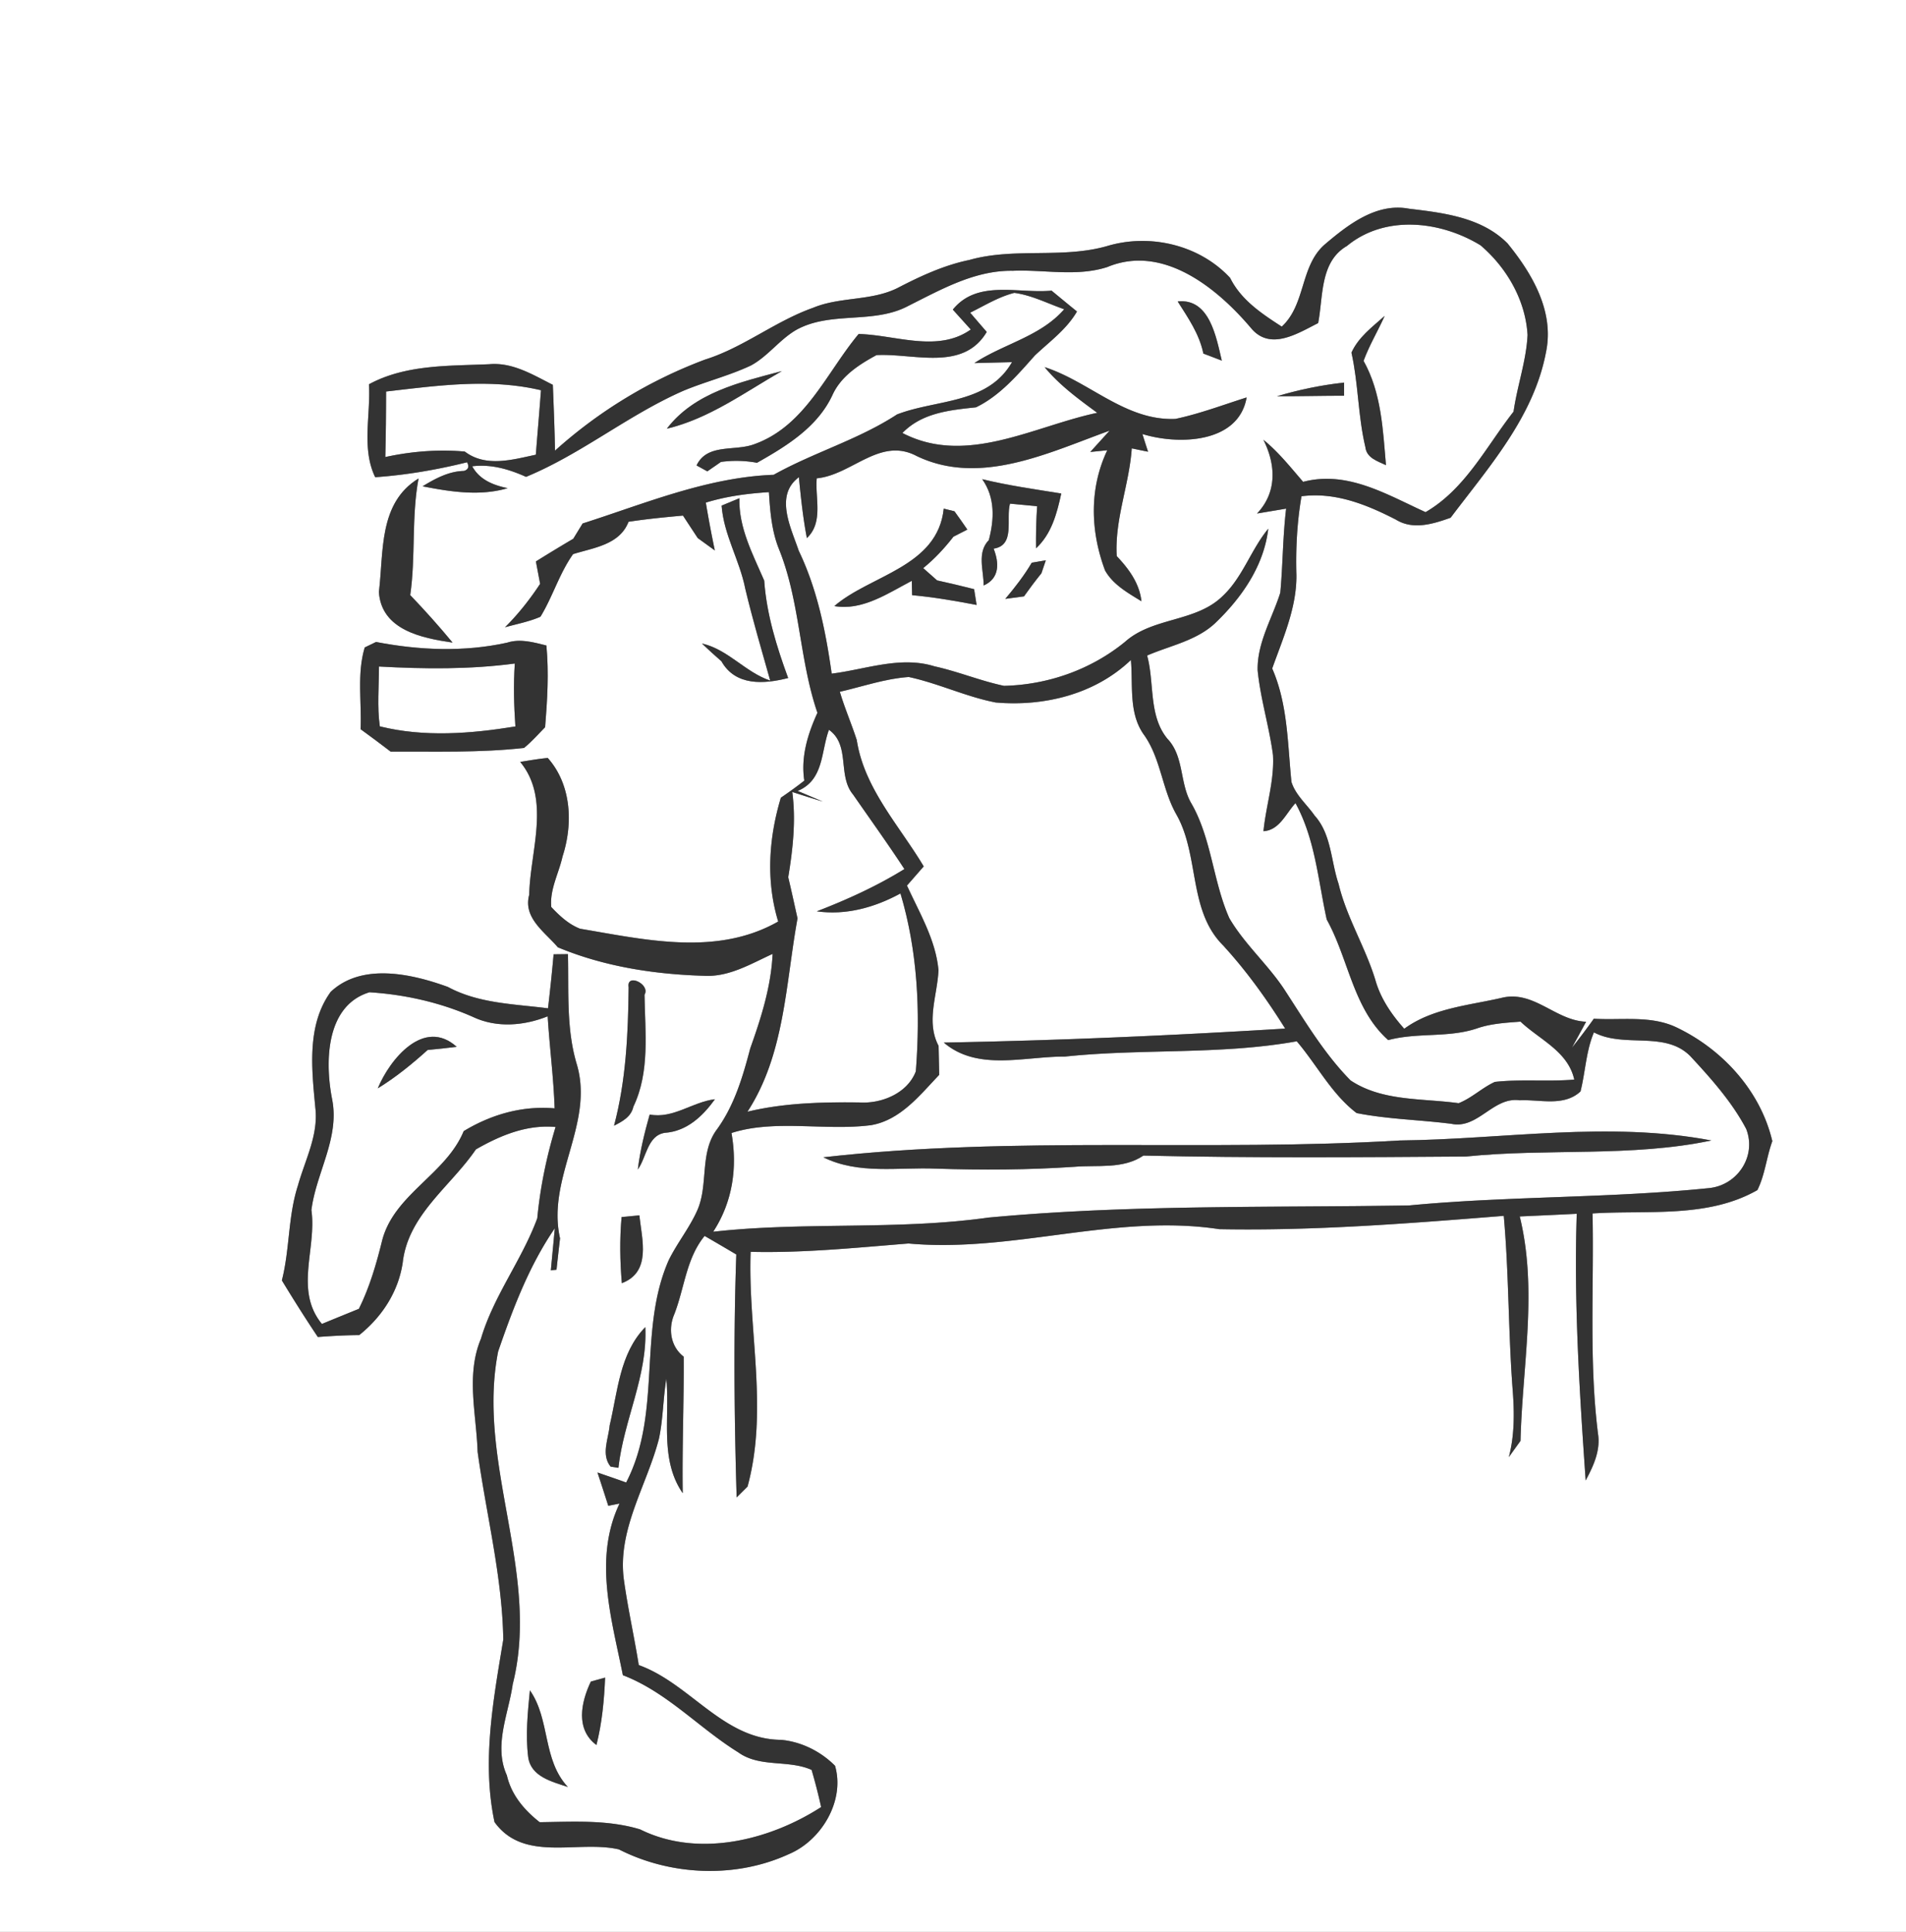 <svg width="296" height="300" viewBox="0 0 222 225" xmlns="http://www.w3.org/2000/svg">
  <rect x="0" y="0" width="222" height="225" fill="#808080" stroke="none"/>
  <g fill="#FFF">
    <path d="M0 0h222v225H0V0m154.35 28.43c-2.95 2.51-2.23 7.02-5.06 9.61-2.33-1.51-4.73-3.09-6.01-5.67-3.56-3.85-9.35-5.22-14.37-3.7-5.23 1.48-10.78.13-16.01 1.61-2.96.61-5.71 1.89-8.37 3.27-3.08 1.53-6.68.99-9.83 2.3-4.41 1.56-8.11 4.63-12.58 6.03a54.876 54.876 0 0 0-17.48 10.61c-.04-2.56-.15-5.11-.25-7.67-2.31-1.16-4.68-2.64-7.39-2.4-4.7.21-9.77.02-14.03 2.34.22 3.57-.89 7.49.73 10.82 3.6-.25 7.2-.87 10.7-1.74.27.52.15.86-.37 1.01-1.76.04-3.34.89-4.81 1.79 3.25.64 6.67 1.17 9.91.22-1.67-.35-3.27-.97-4.13-2.55 2.2-.28 4.31.35 6.27 1.23 6.49-2.68 11.94-7.24 18.36-10.04 2.58-1.07 5.3-1.74 7.83-2.93 1.98-1.07 3.33-3.01 5.27-4.14 4.03-2.24 9.02-.63 13.08-2.81 3.8-1.9 7.74-4.15 12.13-4.08 3.67-.16 7.46.72 11.04-.44 6.47-2.69 12.77 2.43 16.73 7.11 2.23 2.69 5.42.63 7.82-.58.6-3.1.19-7.15 3.35-8.98 4.45-3.67 10.91-2.92 15.56-.08 3.05 2.6 5.25 6.39 5.48 10.45-.15 3.03-1.21 5.93-1.63 8.92-3.19 4.08-5.62 9.02-10.25 11.71-4.52-2.05-9.1-4.88-14.26-3.53-1.47-1.7-2.87-3.48-4.63-4.9 1.47 2.91 1.6 6.13-.74 8.59l3.39-.57c-.39 3.25-.38 6.53-.68 9.79-.94 2.99-2.7 5.8-2.64 9.03.33 3.34 1.35 6.56 1.79 9.88.17 3.01-.82 5.9-1.11 8.87 1.86-.11 2.61-2.06 3.73-3.27 2.3 4.21 2.63 8.98 3.64 13.56 2.56 4.6 3.06 10.39 7.16 14.04 3.41-.92 7.04-.23 10.39-1.38 1.61-.55 3.33-.64 5.02-.77 2.23 2.11 5.54 3.46 6.26 6.75-3.08.26-6.18-.07-9.25.27-1.49.68-2.69 1.88-4.22 2.48-4.24-.59-8.87-.19-12.58-2.65-3.02-3.06-5.24-6.79-7.57-10.37-1.94-3.04-4.74-5.42-6.56-8.54-1.93-4.36-2.06-9.36-4.5-13.5-1.28-2.34-.78-5.37-2.71-7.39-2.22-2.71-1.48-6.49-2.36-9.69 2.66-1.15 5.69-1.71 7.88-3.73 3.1-2.95 5.72-6.68 6.23-11.04-2.02 2.44-2.97 5.65-5.31 7.84-3.13 3.07-8.12 2.43-11.38 5.34-3.97 3.24-8.98 5-14.09 5.12-2.75-.58-5.35-1.67-8.09-2.27-3.97-1.24-8.02.36-11.98.85-.69-4.91-1.68-9.83-3.84-14.32-.9-2.68-2.84-6.43.02-8.56.23 2.37.48 4.75.93 7.09 1.95-1.83.94-4.64 1.15-6.96 4.09-.38 7.36-4.88 11.65-2.59 7.4 3.54 15.4-.42 22.46-2.96-.56.62-1.69 1.86-2.25 2.48l1.98-.2c-2.12 4.46-1.97 9.43-.26 14 .93 1.66 2.67 2.62 4.24 3.59-.23-2.1-1.48-3.78-2.88-5.26-.25-4.29 1.46-8.31 1.75-12.55.47.1 1.42.3 1.9.39-.17-.51-.5-1.55-.66-2.06 4.17 1.29 11.21 1.12 12.14-4.26-2.75.87-5.46 1.9-8.29 2.5-5.81.25-10.02-4.35-15.24-6.03 1.73 2.1 3.95 3.72 6.13 5.32-7.38 1.55-15.26 6.22-22.69 2.35 2.29-2.35 5.48-2.66 8.57-2.99 2.78-1.35 4.83-3.76 6.85-6.03 1.72-1.63 3.69-3.03 4.91-5.13-1-.81-1.98-1.62-2.96-2.43-3.9.37-8.64-1.32-11.5 2.21.52.58 1.57 1.74 2.09 2.32-3.86 2.73-8.75.63-13.06.52-3.75 4.5-6.21 10.69-12.11 12.82-2.28.89-5.52-.13-6.77 2.49l1.26.69c.39-.28 1.19-.82 1.58-1.1 1.4-.19 2.8-.16 4.2.1 3.44-1.94 7.06-4.16 8.79-7.89 1-2.2 3.08-3.54 5.13-4.65 4.31-.24 10.08 1.95 12.84-2.7-.49-.56-1.45-1.68-1.93-2.24 1.68-.83 3.3-1.84 5.14-2.31 2.03.27 3.89 1.24 5.81 1.91-2.77 3.18-7.05 4.02-10.46 6.27 1.1-.03 3.29-.08 4.38-.11-2.82 4.92-8.8 4.31-13.39 6.09-4.5 2.94-9.7 4.42-14.37 7.03-7.74.29-14.96 3.34-22.25 5.67l-1.09 1.78c-1.46.86-2.91 1.74-4.35 2.64.12.66.37 1.96.49 2.61-1.2 1.82-2.55 3.53-4.09 5.06 1.38-.39 2.81-.65 4.13-1.23 1.43-2.34 2.2-5.04 3.8-7.29 2.38-.75 5.42-1.08 6.46-3.77 2.1-.32 4.22-.53 6.34-.72.43.66 1.29 1.97 1.72 2.62l1.99 1.44a133.1 133.1 0 0 1-1.05-5.57c2.39-.74 4.86-1.06 7.35-1.22.14 2.24.32 4.51 1.16 6.61 2.48 6.12 2.36 12.88 4.49 19.09-1.13 2.48-1.95 5.13-1.53 7.9-.88.7-1.8 1.35-2.73 1.99-1.41 4.68-1.75 9.69-.31 14.42-7.15 4.07-15.46 2.12-23.07.84-1.33-.51-2.4-1.51-3.36-2.53-.2-2.03.88-3.93 1.31-5.88 1.24-3.81 1.05-8.36-1.72-11.48-1.08.1-2.14.29-3.21.46 3.6 4.36 1.15 10.39 1.05 15.47-.74 2.71 1.83 4.34 3.33 6.12 5.39 2.25 11.24 3.15 17.04 3.32 2.9.16 5.44-1.39 7.98-2.55-.18 3.82-1.34 7.45-2.61 11.02-.87 3.31-1.85 6.64-3.89 9.44-2.01 2.7-.97 6.35-2.24 9.33-.9 2.07-2.36 3.85-3.36 5.88-3.63 8.24-.74 17.76-4.96 25.9-1.11-.41-2.23-.78-3.34-1.17.32.97.95 2.91 1.26 3.88l1.31-.26c-3.06 6.44-.92 13.43.39 19.99 5.13 1.97 8.85 6.14 13.43 8.98 2.52 1.82 5.83.83 8.55 2.05.42 1.43.79 2.87 1.11 4.33-6.05 3.9-14.35 5.94-21.08 2.6-3.78-1.15-7.8-.89-11.7-.84-1.8-1.41-3.3-3.18-3.82-5.45-1.57-3.47.18-7.12.68-10.62 3.26-12.96-4.26-25.76-1.7-38.75 1.71-4.97 3.61-10 6.6-14.35-.11 1.23-.35 3.68-.46 4.9l.66-.08c.13-1.22.27-2.44.41-3.65-1.59-7.01 3.98-13.29 1.97-20.21-1.27-4.18-.94-8.58-1.05-12.89l-1.67.02c-.18 2.1-.41 4.2-.65 6.29-3.96-.51-8.06-.55-11.66-2.49-4.23-1.54-10.03-2.84-13.65.57-2.82 3.88-2.21 9.02-1.79 13.52.37 3.17-1.2 6.06-2.03 9.04-1.16 3.58-.94 7.41-1.87 11.05 1.35 2.22 2.74 4.43 4.19 6.59 1.6-.12 3.21-.21 4.82-.22 2.66-2.13 4.57-5.06 5.07-8.47.64-5.56 5.58-8.84 8.52-13.16 2.85-1.63 5.92-2.91 9.28-2.61-1.05 3.47-1.79 7.02-2.13 10.63-1.79 4.86-5.08 9.03-6.56 14.03-1.77 4.2-.53 8.79-.39 13.17 1 7.28 2.87 14.5 2.99 21.87-1.15 6.99-2.52 14.2-1.02 21.26 3.43 4.75 9.69 2.07 14.49 3.18 6.03 3.07 13.58 3.4 19.77.56 3.83-1.6 6.58-6.24 5.4-10.3-1.66-1.67-3.9-2.79-6.26-3.02-6.77-.03-10.6-6.55-16.6-8.71-.53-3.31-1.27-6.59-1.73-9.91-.8-5.86 2.69-11.02 4.09-16.49.48-2.29.47-4.64.85-6.95.43 4.46-.81 9.4 1.91 13.33-.08-5.3.15-10.6.11-15.9-1.53-1.18-1.82-3.23-1.1-4.92 1.2-3.06 1.39-6.52 3.54-9.14 1.23.71 2.46 1.43 3.69 2.16-.33 9.42-.24 18.87.04 28.29l1.27-1.26c2.45-8.98.03-18.22.36-27.34 6.15.15 12.27-.48 18.39-.97 12.13 1.11 24.09-3.51 36.19-1.67 11.07.21 22.12-.67 33.14-1.55.61 6.8.52 13.63 1.05 20.44.19 2.56.2 5.16-.46 7.66.45-.63.9-1.26 1.36-1.89.21-8.7 2.02-17.56-.09-26.14 2.21-.1 4.43-.2 6.64-.31-.34 10.37.32 20.73 1.04 31.06.89-1.66 1.74-3.47 1.44-5.41-1.07-8.53-.46-17.13-.64-25.69 6.4-.41 13.39.59 19.2-2.72.89-1.79 1.06-3.83 1.74-5.7-1.39-5.91-5.88-10.78-11.31-13.32-2.97-1.34-6.33-.74-9.48-.94-.82 1.15-1.67 2.28-2.55 3.38.41-.76 1.24-2.27 1.65-3.03-3.58-.13-6.11-3.73-9.88-2.77-3.83.88-8.04 1.2-11.3 3.59-1.48-1.66-2.77-3.54-3.37-5.7-1.17-3.83-3.35-7.27-4.28-11.18-.9-2.65-.83-5.78-2.79-7.95-.9-1.3-2.22-2.38-2.7-3.92-.45-4.44-.42-9.05-2.24-13.21 1.25-3.52 2.85-7.05 2.82-10.86-.09-3.08.07-6.16.59-9.2 3.93-.51 7.56.96 10.98 2.71 2.01 1.25 4.34.52 6.39-.21 4.46-5.92 9.69-11.76 11.11-19.29.99-4.73-1.61-9.14-4.48-12.66-3-3.03-7.44-3.56-11.47-4.04-3.78-.72-7.07 1.83-9.77 4.12m-17.18 6.68c1.21 1.91 2.53 3.8 2.99 6.07.54.2 1.61.61 2.15.82-.65-2.7-1.41-7.29-5.14-6.89m20.24 5.96c.81 3.63.76 7.39 1.62 11 .15 1.29 1.42 1.63 2.4 2.11-.36-4.16-.53-8.43-2.61-12.15.67-1.82 1.67-3.48 2.46-5.24-1.43 1.28-3.06 2.48-3.87 4.28m-79.74 8.86c4.93-1.17 9.07-4.24 13.4-6.71-4.84 1.29-10.19 2.5-13.4 6.71m71.07-3.78c2.6.01 5.2-.06 7.81-.06v-1.53c-2.64.29-5.26.83-7.81 1.59m-34.34 9.66c1.52 2.13 1.41 4.69.77 7.1-1.41 1.45-.59 3.53-.6 5.28 1.87-.82 1.82-2.62 1.16-4.29 2.56-.37 1.41-3.5 1.91-5.24.79.07 2.37.22 3.16.3-.11 1.63-.15 3.26-.13 4.9 1.82-1.68 2.43-4.06 2.94-6.38-3.08-.5-6.17-.93-9.21-1.67M44.13 68.95c.3 4.44 5.02 5.37 8.58 5.89a99.711 99.711 0 0 0-4.93-5.53c.65-4.5.13-9.08.97-13.58-4.68 2.86-4.04 8.54-4.62 13.22m39.92-10.06c.25 3.4 2.1 6.36 2.75 9.66.86 3.61 1.91 7.16 2.91 10.72-2.91-.98-4.92-3.64-7.95-4.32.74.71 1.5 1.4 2.27 2.07 1.64 2.91 4.97 2.66 7.77 1.95-1.35-3.68-2.51-7.43-2.79-11.35-1.32-3.07-2.98-6.13-2.89-9.59-.52.21-1.55.64-2.07.86m25.87.35c-.71 6.81-8.57 7.73-12.74 11.35 3.26.57 6.26-1.5 9.02-2.94l.04 1.67c2.52.23 5.02.66 7.51 1.14-.07-.46-.22-1.38-.29-1.84-1.43-.36-2.87-.71-4.31-1.02-.54-.48-1.08-.96-1.62-1.43 1.32-1.07 2.48-2.32 3.52-3.66.41-.21 1.22-.62 1.62-.83-.49-.72-.99-1.43-1.5-2.13-.31-.08-.94-.23-1.25-.31m10.25 6.3c-.88 1.5-1.96 2.88-3.08 4.21.54-.07 1.63-.22 2.18-.29.65-.92 1.32-1.81 2.03-2.69.13-.38.38-1.13.51-1.51l-1.64.28m-77.69 9.87c-.92 3.06-.34 6.36-.48 9.52 1.18.86 2.35 1.73 3.5 2.61 5.18-.03 10.39.15 15.54-.43.89-.73 1.65-1.59 2.45-2.41.26-3.17.45-6.35.15-9.52-1.5-.37-3.04-.82-4.57-.33-5.03 1.11-10.25.89-15.27-.08l-1.32.64m30.74 39.58c-.06 5.42-.3 10.84-1.7 16.12.97-.49 2-1.04 2.25-2.21 1.95-4.07 1.36-8.68 1.3-13.04.72-1.22-2.13-2.58-1.85-.87m2.45 14.82c-.59 2.1-1.12 4.22-1.38 6.4 1.02-1.43 1.12-3.95 3.14-4.27 2.56-.17 4.43-1.94 5.84-3.91-2.63.31-4.85 2.3-7.6 1.78m-3.27 11.94c-.23 2.56-.19 5.14.03 7.7 3.46-1.31 2.34-5.06 2.04-7.9l-2.07.2m-1.39 24.27c-.14 1.58-1.02 3.39.11 4.8.22.03.68.11.91.14.62-5.56 3.41-10.72 3.13-16.39-2.99 3.06-3.21 7.51-4.15 11.45m-2.19 29.83c-1.14 2.39-1.82 5.56.65 7.39.65-2.57.9-5.21 1.01-7.85-.41.11-1.24.34-1.66.46m-7.1 1.02c-.25 2.57-.52 5.19-.2 7.77.31 2.3 2.79 2.87 4.62 3.49-2.98-3.2-2.03-7.84-4.42-11.26z"/>
    <path d="M44.97 45.6c5.99-.69 12.07-1.56 18.04-.15-.18 2.5-.41 5-.6 7.51-2.73.58-5.82 1.5-8.28-.37-3.1-.27-6.22-.02-9.25.64.06-2.54.09-5.09.09-7.63zM115.98 81.82c5.64.49 11.57-.96 15.74-4.95.27 2.97-.31 6.28 1.6 8.82 1.93 2.8 2.05 6.37 3.77 9.3 2.62 4.76 1.32 11.1 5.38 15.13 2.73 2.98 5.08 6.26 7.22 9.68-13.24.81-26.5 1.39-39.76 1.63 3.94 3.37 9.4 1.6 14.09 1.63 8.98-.95 18.13-.18 27.02-1.78 2.35 2.75 4.06 6.15 6.97 8.36 3.64.72 7.36.78 11.03 1.25 3.09.66 4.87-3.17 7.95-2.74 2.36-.12 5.15.78 7.1-1.03.57-2.29.64-4.69 1.56-6.88 3.53 1.87 8.24-.23 11.22 2.76 2.42 2.61 4.85 5.32 6.52 8.49 1.23 3.17-1.01 6.56-4.34 6.89-11.62 1.19-23.34.91-34.97 2.02-16.32.26-32.68-.11-48.95 1.41-10.63 1.5-21.42.46-32.06 1.65 2.26-3.46 2.84-7.48 2.13-11.5 5.09-1.63 10.89-.22 16.24-.91 3.44-.58 5.69-3.49 7.95-5.86-.01-.85-.05-2.53-.07-3.38-1.49-2.83-.14-5.86-.01-8.81-.32-3.54-2.22-6.68-3.67-9.86.65-.74 1.3-1.49 1.95-2.23-2.84-4.76-6.93-9.07-7.8-14.72-.61-1.89-1.41-3.72-1.97-5.62 2.66-.61 5.29-1.53 8.03-1.72 3.45.74 6.66 2.3 10.13 2.97m47.07 51.01c-22.36 1.33-44.85-.57-67.15 1.96 4.1 2.03 8.71 1.14 13.1 1.32 5.37.18 10.74.15 16.1-.21 2.72-.24 5.68.31 8.08-1.31 12.52.29 25.06.2 37.58.11 9.49-.98 19.24.1 28.57-1.87-12.01-2.28-24.19-.13-36.28 0zM44.14 77.63c5.27.29 10.57.35 15.82-.35-.16 2.44-.1 4.89.07 7.33-5.2.85-10.64 1.27-15.79-.01-.33-2.31-.1-4.65-.1-6.97z"/>
    <path d="M96.55 85c2.53 1.79.97 5.34 2.81 7.54 2 2.89 4.06 5.74 5.98 8.68-3.22 1.99-6.67 3.56-10.2 4.92 3.4.49 6.77-.46 9.74-2.08 2.01 6.73 2.33 13.76 1.79 20.72-.97 2.56-4.02 3.81-6.64 3.62-4.35-.05-8.72.06-12.97 1.08 4.36-6.7 4.44-14.91 5.83-22.52-.36-1.6-.7-3.2-1.08-4.79.54-3.28.91-6.61.47-9.93 1.18.39 2.37.76 3.56 1.12l-2.93-1.24c3.07-1.28 2.7-4.58 3.64-7.12zM38.68 128.01c-.85-4.33-.74-10.9 4.35-12.44 4.15.26 8.31 1.2 12.12 2.9 2.73 1.27 5.9 1 8.64-.1.22 3.58.69 7.13.81 10.72-3.77-.33-7.38.71-10.59 2.65-2.07 5.02-8 7.29-9.47 12.62-.68 2.77-1.47 5.52-2.74 8.08-1.44.58-2.88 1.17-4.31 1.76-3.23-3.94-.58-8.78-1.22-13.27.55-4.35 3.32-8.38 2.41-12.92m5.32-1.25c2.09-1.28 3.99-2.83 5.81-4.47 1.13-.1 2.26-.23 3.38-.37-3.81-3.42-7.77 1.42-9.19 4.84z"/>
  </g>
  <g fill="#333">
    <path d="M154.35 28.43c2.7-2.29 5.99-4.84 9.77-4.12 4.03.48 8.47 1.01 11.47 4.04 2.87 3.52 5.47 7.93 4.48 12.66-1.42 7.53-6.65 13.37-11.11 19.29-2.05.73-4.38 1.46-6.39.21-3.42-1.75-7.05-3.22-10.98-2.71-.52 3.04-.68 6.12-.59 9.2.03 3.81-1.57 7.34-2.82 10.86 1.82 4.16 1.79 8.77 2.24 13.21.48 1.54 1.8 2.62 2.7 3.92 1.96 2.17 1.89 5.3 2.79 7.95.93 3.91 3.11 7.35 4.28 11.18.6 2.16 1.89 4.04 3.37 5.7 3.26-2.39 7.47-2.71 11.3-3.59 3.77-.96 6.3 2.64 9.88 2.77-.41.76-1.24 2.27-1.65 3.03.88-1.1 1.73-2.23 2.55-3.38 3.15.2 6.51-.4 9.48.94 5.43 2.54 9.92 7.41 11.31 13.32-.68 1.87-.85 3.91-1.74 5.7-5.81 3.31-12.8 2.31-19.2 2.72.18 8.56-.43 17.16.64 25.69.3 1.94-.55 3.75-1.44 5.41-.72-10.33-1.38-20.69-1.04-31.06-2.21.11-4.43.21-6.64.31 2.11 8.58.3 17.44.09 26.14-.46.63-.91 1.26-1.36 1.89.66-2.5.65-5.1.46-7.66-.53-6.81-.44-13.64-1.05-20.44-11.02.88-22.07 1.76-33.14 1.55-12.1-1.84-24.06 2.78-36.19 1.67-6.12.49-12.24 1.12-18.39.97-.33 9.12 2.09 18.36-.36 27.34l-1.27 1.26c-.28-9.42-.37-18.87-.04-28.29-1.23-.73-2.46-1.45-3.69-2.16-2.15 2.62-2.34 6.08-3.54 9.14-.72 1.69-.43 3.74 1.1 4.92.04 5.3-.19 10.6-.11 15.9-2.72-3.93-1.48-8.87-1.91-13.33-.38 2.31-.37 4.66-.85 6.95-1.4 5.47-4.89 10.63-4.09 16.49.46 3.32 1.2 6.6 1.73 9.91 6 2.16 9.83 8.68 16.6 8.71 2.36.23 4.6 1.35 6.26 3.02 1.18 4.06-1.57 8.7-5.4 10.3-6.19 2.84-13.74 2.51-19.77-.56-4.8-1.11-11.06 1.57-14.49-3.18-1.5-7.06-.13-14.27 1.02-21.26-.12-7.37-1.99-14.59-2.99-21.87-.14-4.38-1.38-8.97.39-13.17 1.48-5 4.77-9.17 6.56-14.03.34-3.61 1.08-7.16 2.13-10.63-3.36-.3-6.43.98-9.28 2.61-2.94 4.32-7.88 7.6-8.52 13.16-.5 3.41-2.41 6.34-5.07 8.47-1.61.01-3.22.1-4.82.22-1.45-2.16-2.84-4.37-4.19-6.59.93-3.64.71-7.47 1.87-11.05.83-2.98 2.4-5.87 2.03-9.04-.42-4.5-1.03-9.64 1.79-13.52 3.62-3.41 9.42-2.11 13.65-.57 3.6 1.94 7.7 1.98 11.66 2.49.24-2.09.47-4.19.65-6.29l1.67-.02c.11 4.31-.22 8.71 1.05 12.89 2.01 6.92-3.56 13.2-1.97 20.21-.14 1.21-.28 2.43-.41 3.65l-.66.08c.11-1.22.35-3.67.46-4.9-2.99 4.35-4.89 9.38-6.6 14.35-2.56 12.99 4.96 25.79 1.7 38.75-.5 3.5-2.25 7.15-.68 10.62.52 2.27 2.02 4.04 3.82 5.45 3.9-.05 7.92-.31 11.7.84 6.73 3.34 15.03 1.3 21.08-2.6-.32-1.46-.69-2.9-1.11-4.33-2.72-1.22-6.03-.23-8.55-2.05-4.58-2.84-8.3-7.01-13.43-8.98-1.31-6.56-3.45-13.55-.39-19.99l-1.31.26c-.31-.97-.94-2.91-1.26-3.88 1.11.39 2.23.76 3.34 1.17 4.22-8.14 1.33-17.66 4.96-25.9 1-2.03 2.46-3.81 3.36-5.88 1.27-2.98.23-6.63 2.24-9.33 2.04-2.8 3.02-6.13 3.89-9.44 1.27-3.57 2.43-7.2 2.61-11.02-2.54 1.16-5.08 2.71-7.98 2.55-5.8-.17-11.65-1.07-17.04-3.32-1.5-1.78-4.07-3.41-3.33-6.12.1-5.08 2.55-11.11-1.05-15.47 1.07-.17 2.13-.36 3.21-.46 2.77 3.12 2.96 7.67 1.72 11.48-.43 1.95-1.51 3.85-1.31 5.88.96 1.02 2.03 2.02 3.36 2.53 7.61 1.28 15.92 3.23 23.07-.84-1.44-4.73-1.1-9.74.31-14.42.93-.64 1.85-1.29 2.73-1.99-.42-2.77.4-5.42 1.53-7.9-2.13-6.21-2.01-12.97-4.49-19.09-.84-2.1-1.02-4.37-1.16-6.61-2.49.16-4.96.48-7.35 1.22.31 1.86.66 3.72 1.05 5.57l-1.99-1.44c-.43-.65-1.29-1.96-1.72-2.62-2.12.19-4.24.4-6.34.72-1.04 2.69-4.08 3.02-6.46 3.77-1.6 2.25-2.37 4.95-3.8 7.29-1.32.58-2.75.84-4.13 1.23 1.54-1.53 2.89-3.24 4.09-5.06-.12-.65-.37-1.95-.49-2.61 1.44-.9 2.89-1.78 4.35-2.64l1.09-1.78c7.29-2.33 14.51-5.38 22.25-5.67 4.67-2.61 9.87-4.09 14.37-7.03 4.59-1.78 10.57-1.17 13.39-6.09-1.09.03-3.28.08-4.38.11 3.41-2.25 7.69-3.09 10.46-6.27-1.92-.67-3.78-1.64-5.81-1.91-1.84.47-3.46 1.48-5.14 2.31.48.56 1.44 1.68 1.93 2.24-2.76 4.65-8.53 2.46-12.84 2.7-2.05 1.11-4.13 2.45-5.13 4.65-1.73 3.73-5.35 5.95-8.79 7.89-1.4-.26-2.8-.29-4.2-.1-.39.28-1.19.82-1.58 1.1l-1.26-.69c1.25-2.62 4.49-1.6 6.77-2.49 5.9-2.13 8.36-8.32 12.11-12.82 4.31.11 9.2 2.21 13.06-.52-.52-.58-1.57-1.74-2.09-2.32 2.86-3.53 7.6-1.84 11.5-2.21.98.81 1.96 1.62 2.96 2.43-1.22 2.1-3.19 3.5-4.91 5.13-2.02 2.27-4.07 4.68-6.85 6.03-3.09.33-6.28.64-8.57 2.99 7.43 3.87 15.31-.8 22.69-2.35-2.18-1.6-4.4-3.22-6.13-5.32 5.22 1.68 9.43 6.28 15.24 6.03 2.83-.6 5.54-1.63 8.29-2.5-.93 5.38-7.97 5.55-12.14 4.26.16.51.49 1.55.66 2.06-.48-.09-1.43-.29-1.9-.39-.29 4.24-2 8.26-1.75 12.55 1.4 1.48 2.65 3.16 2.88 5.26-1.57-.97-3.31-1.93-4.24-3.59-1.71-4.57-1.86-9.54.26-14l-1.98.2c.56-.62 1.69-1.86 2.25-2.48-7.06 2.54-15.06 6.5-22.46 2.96-4.29-2.29-7.56 2.21-11.65 2.59-.21 2.32.8 5.13-1.15 6.96-.45-2.34-.7-4.72-.93-7.09-2.86 2.13-.92 5.88-.02 8.56 2.16 4.49 3.15 9.41 3.84 14.32 3.96-.49 8.01-2.09 11.98-.85 2.74.6 5.34 1.69 8.09 2.27 5.11-.12 10.12-1.88 14.09-5.12 3.26-2.91 8.25-2.27 11.38-5.34 2.34-2.19 3.29-5.4 5.31-7.84-.51 4.36-3.13 8.09-6.23 11.04-2.19 2.02-5.22 2.58-7.88 3.73.88 3.2.14 6.98 2.36 9.69 1.93 2.02 1.43 5.05 2.71 7.39 2.44 4.14 2.57 9.14 4.5 13.5 1.82 3.12 4.62 5.5 6.56 8.54 2.33 3.58 4.55 7.31 7.57 10.37 3.71 2.46 8.34 2.06 12.58 2.65 1.53-.6 2.73-1.8 4.22-2.48 3.07-.34 6.17-.01 9.25-.27-.72-3.29-4.03-4.64-6.26-6.75-1.69.13-3.41.22-5.02.77-3.35 1.15-6.98.46-10.39 1.38-4.1-3.65-4.6-9.44-7.16-14.04-1.01-4.58-1.34-9.35-3.64-13.56-1.12 1.21-1.87 3.16-3.73 3.27.29-2.97 1.28-5.86 1.11-8.87-.44-3.32-1.46-6.54-1.79-9.88-.06-3.23 1.7-6.04 2.64-9.03.3-3.26.29-6.54.68-9.79l-3.39.57c2.34-2.46 2.21-5.68.74-8.59 1.76 1.42 3.16 3.2 4.63 4.9 5.16-1.35 9.74 1.48 14.26 3.53 4.63-2.69 7.06-7.63 10.25-11.71.42-2.99 1.48-5.89 1.63-8.92-.23-4.06-2.43-7.85-5.48-10.45-4.65-2.84-11.11-3.59-15.56.08-3.16 1.83-2.75 5.88-3.35 8.98-2.4 1.21-5.59 3.27-7.82.58-3.96-4.68-10.26-9.8-16.73-7.11-3.58 1.16-7.37.28-11.04.44-4.39-.07-8.33 2.18-12.13 4.08-4.06 2.18-9.05.57-13.08 2.81-1.94 1.13-3.29 3.07-5.27 4.14-2.53 1.19-5.25 1.86-7.83 2.93-6.42 2.8-11.87 7.36-18.36 10.04-1.96-.88-4.07-1.51-6.27-1.23.86 1.58 2.46 2.2 4.13 2.55-3.24.95-6.66.42-9.91-.22 1.47-.9 3.05-1.75 4.81-1.79.52-.15.64-.49.37-1.01-3.5.87-7.1 1.49-10.7 1.74-1.62-3.33-.51-7.25-.73-10.82 4.26-2.32 9.33-2.13 14.03-2.34 2.71-.24 5.08 1.24 7.39 2.4.1 2.56.21 5.11.25 7.67a54.876 54.876 0 0 1 17.48-10.61c4.47-1.4 8.17-4.47 12.58-6.03 3.15-1.31 6.75-.77 9.83-2.3 2.66-1.38 5.41-2.66 8.37-3.27 5.23-1.48 10.78-.13 16.01-1.61 5.02-1.52 10.81-.15 14.37 3.7 1.28 2.58 3.68 4.16 6.01 5.67 2.83-2.59 2.11-7.1 5.06-9.61M44.97 45.6c0 2.54-.03 5.09-.09 7.63 3.03-.66 6.15-.91 9.25-.64 2.46 1.87 5.55.95 8.28.37.19-2.51.42-5.01.6-7.51-5.97-1.41-12.05-.54-18.04.15m71.01 36.22c-3.47-.67-6.68-2.23-10.13-2.97-2.74.19-5.37 1.11-8.03 1.72.56 1.9 1.36 3.73 1.97 5.62.87 5.65 4.96 9.96 7.8 14.72-.65.74-1.3 1.49-1.95 2.23 1.45 3.18 3.35 6.32 3.67 9.86-.13 2.95-1.48 5.98.01 8.81.02.85.06 2.53.07 3.38-2.26 2.37-4.51 5.28-7.95 5.86-5.35.69-11.15-.72-16.24.91.71 4.02.13 8.04-2.13 11.5 10.64-1.19 21.43-.15 32.06-1.65 16.27-1.52 32.63-1.15 48.95-1.41 11.63-1.11 23.35-.83 34.97-2.02 3.33-.33 5.57-3.72 4.34-6.89-1.67-3.17-4.1-5.88-6.52-8.49-2.98-2.99-7.69-.89-11.22-2.76-.92 2.19-.99 4.59-1.56 6.88-1.95 1.81-4.74.91-7.1 1.03-3.08-.43-4.86 3.4-7.95 2.74-3.67-.47-7.39-.53-11.03-1.25-2.91-2.21-4.62-5.61-6.97-8.36-8.89 1.6-18.04.83-27.02 1.78-4.69-.03-10.15 1.74-14.09-1.63 13.26-.24 26.52-.82 39.76-1.63-2.14-3.42-4.49-6.7-7.22-9.68-4.06-4.03-2.76-10.37-5.38-15.13-1.72-2.93-1.84-6.5-3.77-9.3-1.91-2.54-1.33-5.85-1.6-8.82-4.17 3.99-10.1 5.44-15.74 4.95M96.55 85c-.94 2.54-.57 5.84-3.64 7.12l2.93 1.24c-1.19-.36-2.38-.73-3.56-1.12.44 3.32.07 6.65-.47 9.93.38 1.59.72 3.19 1.08 4.79-1.39 7.61-1.47 15.82-5.83 22.52 4.25-1.02 8.62-1.13 12.97-1.08 2.62.19 5.67-1.06 6.64-3.62.54-6.96.22-13.99-1.79-20.72-2.97 1.62-6.34 2.57-9.74 2.08 3.53-1.36 6.98-2.93 10.2-4.92-1.92-2.94-3.98-5.79-5.98-8.68-1.84-2.2-.28-5.75-2.81-7.54m-57.87 43.01c.91 4.54-1.86 8.57-2.41 12.92.64 4.49-2.01 9.33 1.22 13.27 1.43-.59 2.87-1.18 4.31-1.76 1.27-2.56 2.06-5.31 2.74-8.08 1.47-5.33 7.4-7.6 9.47-12.62 3.21-1.94 6.82-2.98 10.59-2.65-.12-3.59-.59-7.14-.81-10.72-2.74 1.1-5.91 1.37-8.64.1-3.81-1.7-7.97-2.64-12.12-2.9-5.09 1.54-5.2 8.11-4.35 12.44z"/>
    <path d="M137.17 35.11c3.73-.4 4.49 4.19 5.14 6.89-.54-.21-1.61-.62-2.15-.82-.46-2.27-1.78-4.16-2.99-6.07zM157.41 41.07c.81-1.8 2.44-3 3.87-4.28-.79 1.76-1.79 3.42-2.46 5.24 2.08 3.72 2.25 7.99 2.61 12.15-.98-.48-2.25-.82-2.4-2.11-.86-3.61-.81-7.37-1.62-11zM77.67 49.93c3.21-4.21 8.56-5.42 13.4-6.71-4.33 2.47-8.47 5.54-13.4 6.71zM148.74 46.15c2.55-.76 5.17-1.3 7.81-1.59v1.53c-2.61 0-5.21.07-7.81.06zM114.4 55.81c3.04.74 6.13 1.17 9.21 1.67-.51 2.32-1.12 4.7-2.94 6.38-.02-1.64.02-3.27.13-4.9-.79-.08-2.37-.23-3.16-.3-.5 1.74.65 4.87-1.91 5.24.66 1.67.71 3.47-1.16 4.29.01-1.75-.81-3.83.6-5.28.64-2.41.75-4.97-.77-7.1zM44.13 68.95c.58-4.68-.06-10.36 4.62-13.22-.84 4.5-.32 9.08-.97 13.58 1.7 1.78 3.36 3.62 4.93 5.53-3.56-.52-8.28-1.45-8.58-5.89zM84.05 58.89c.52-.22 1.55-.65 2.07-.86-.09 3.46 1.57 6.52 2.89 9.59.28 3.92 1.44 7.67 2.79 11.35-2.8.71-6.13.96-7.77-1.95-.77-.67-1.53-1.36-2.27-2.07 3.03.68 5.04 3.34 7.95 4.32-1-3.56-2.05-7.11-2.91-10.72-.65-3.3-2.5-6.26-2.75-9.66zM109.92 59.24c.31.08.94.23 1.25.31.51.7 1.01 1.41 1.5 2.13-.4.21-1.21.62-1.62.83-1.04 1.34-2.2 2.59-3.52 3.66.54.47 1.08.95 1.62 1.43 1.44.31 2.88.66 4.31 1.02.07.46.22 1.38.29 1.84-2.49-.48-4.99-.91-7.51-1.14l-.04-1.67c-2.76 1.44-5.76 3.51-9.02 2.94 4.17-3.62 12.03-4.54 12.74-11.35zM120.17 65.54l1.64-.28c-.13.38-.38 1.13-.51 1.51-.71.88-1.38 1.77-2.03 2.69-.55.07-1.64.22-2.18.29 1.12-1.33 2.2-2.71 3.08-4.21z"/>
    <path d="M42.48 75.41l1.32-.64c5.02.97 10.24 1.19 15.27.08 1.53-.49 3.07-.04 4.57.33.3 3.17.11 6.35-.15 9.52-.8.82-1.56 1.68-2.45 2.41-5.15.58-10.36.4-15.54.43-1.15-.88-2.32-1.75-3.5-2.61.14-3.16-.44-6.46.48-9.52m1.66 2.22c0 2.32-.23 4.66.1 6.97 5.15 1.28 10.59.86 15.79.01-.17-2.44-.23-4.89-.07-7.33-5.25.7-10.55.64-15.82.35zM73.22 114.99c-.28-1.71 2.57-.35 1.85.87.06 4.36.65 8.97-1.3 13.04-.25 1.17-1.28 1.72-2.25 2.21 1.4-5.28 1.64-10.7 1.7-16.12zM44 126.76c1.42-3.42 5.38-8.26 9.19-4.84-1.12.14-2.25.27-3.38.37-1.82 1.64-3.72 3.19-5.81 4.47zM75.67 129.81c2.75.52 4.97-1.47 7.6-1.78-1.41 1.97-3.28 3.74-5.84 3.91-2.02.32-2.12 2.84-3.14 4.27.26-2.18.79-4.3 1.38-6.4zM163.05 132.83c12.09-.13 24.27-2.28 36.28 0-9.33 1.97-19.08.89-28.57 1.87-12.52.09-25.06.18-37.58-.11-2.4 1.62-5.36 1.07-8.08 1.31-5.36.36-10.73.39-16.1.21-4.39-.18-9 .71-13.1-1.32 22.3-2.53 44.79-.63 67.15-1.96zM72.4 141.75l2.07-.2c.3 2.84 1.42 6.59-2.04 7.9-.22-2.56-.26-5.14-.03-7.7zM71.01 166.02c.94-3.94 1.16-8.39 4.15-11.45.28 5.67-2.51 10.83-3.13 16.39-.23-.03-.69-.11-.91-.14-1.13-1.41-.25-3.22-.11-4.8zM68.82 195.85c.42-.12 1.25-.35 1.66-.46-.11 2.64-.36 5.28-1.01 7.85-2.47-1.83-1.79-5-.65-7.39zM61.72 196.87c2.39 3.42 1.44 8.06 4.42 11.26-1.83-.62-4.31-1.19-4.62-3.49-.32-2.58-.05-5.2.2-7.77z"/>
  </g>
</svg>
